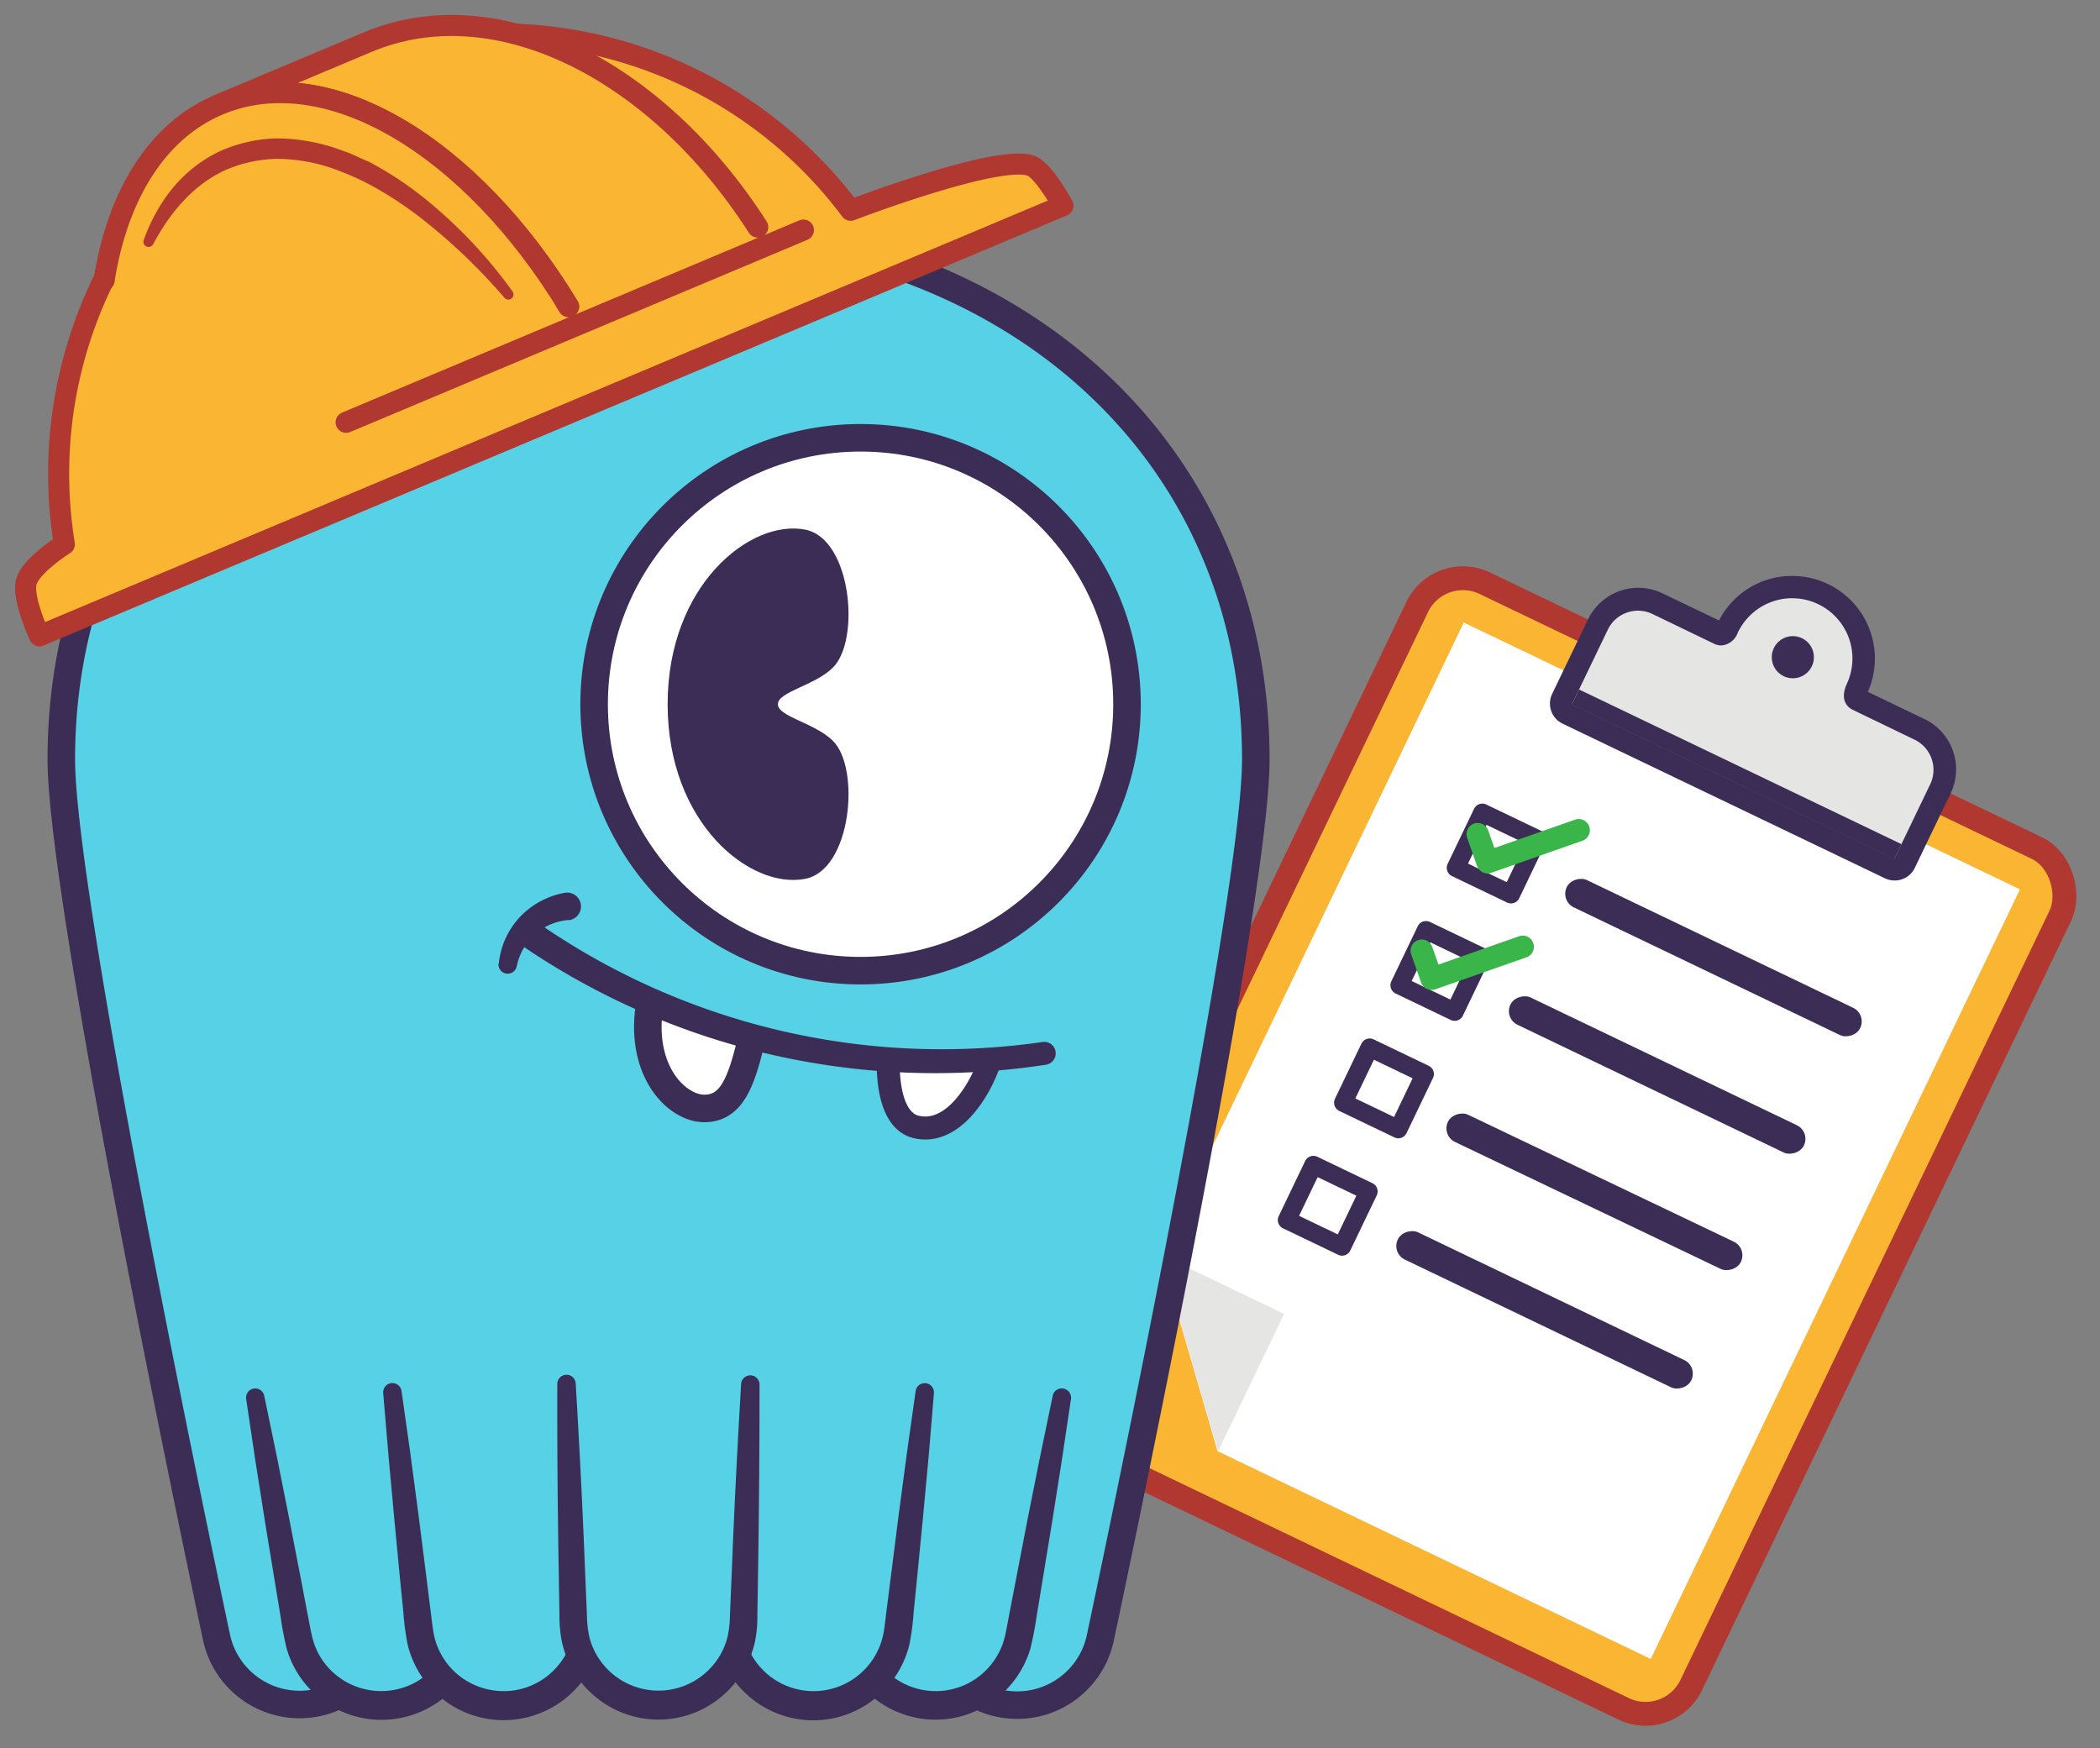 <svg id="Layer_1" data-name="Layer 1" xmlns="http://www.w3.org/2000/svg" viewBox="14.22 14 282.24 234.99"><rect x="14.22" y="14" width="282.24" height="234.99" fill="#808080" stroke="none"/><defs><style>.cls-1,.cls-11{fill:#fab533;}.cls-1,.cls-11,.cls-12{stroke:#b03831;}.cls-1,.cls-10,.cls-11,.cls-12,.cls-4,.cls-6,.cls-7,.cls-9{stroke-linecap:round;stroke-linejoin:round;}.cls-1{stroke-width:3.21px;}.cls-10,.cls-2,.cls-9{fill:#fff;}.cls-3{fill:#e5e5e4;}.cls-12,.cls-4,.cls-6{fill:none;}.cls-10,.cls-4,.cls-7,.cls-9{stroke:#3b2d55;}.cls-4{stroke-width:2.45px;}.cls-5{fill:#3b2d55;}.cls-6{stroke:#39b54a;stroke-width:3px;}.cls-7,.cls-8{fill:#57d1e5;}.cls-7,.cls-9{stroke-width:3.7px;}.cls-10{stroke-width:3.09px;}.cls-11,.cls-12{stroke-width:2.83px;}.cls-13{fill:#b03831;}</style></defs><title>scylla-manager-2</title><rect class="cls-1" x="175.17" y="103.86" width="95.88" height="128.33" rx="6.8" ry="6.8" transform="translate(94.63 -79.97) rotate(25.63)"/><polygon class="cls-2" points="236.08 236.97 177.86 209.04 170.19 182.62 210.95 97.67 285.7 133.53 236.08 236.97"/><polygon class="cls-3" points="177.93 209.07 170.19 182.62 186.8 190.59 177.93 209.07"/><rect class="cls-4" x="211.26" y="124.61" width="8.22" height="8.22" transform="translate(76.87 -80.5) rotate(25.63)"/><rect class="cls-5" x="242.48" y="120.83" width="4.07" height="43.75" rx="2.03" ry="2.03" transform="translate(10.08 301.43) rotate(-64.37)"/><rect class="cls-4" x="203.69" y="140.39" width="8.22" height="8.22" transform="translate(82.95 -75.67) rotate(25.63)"/><rect class="cls-5" x="234.91" y="136.61" width="4.07" height="43.75" rx="2.03" ry="2.03" transform="translate(-8.44 303.56) rotate(-64.37)"/><rect class="cls-4" x="196.12" y="156.17" width="8.22" height="8.22" transform="translate(89.03 -70.84) rotate(25.63)"/><rect class="cls-5" x="227.34" y="152.39" width="4.07" height="43.75" rx="2.03" ry="2.03" transform="matrix(0.43, -0.9, 0.9, 0.43, -26.96, 305.69)"/><rect class="cls-4" x="188.56" y="171.95" width="8.22" height="8.22" transform="translate(95.11 -66.02) rotate(25.63)"/><rect class="cls-5" x="219.77" y="168.17" width="4.07" height="43.75" rx="2.03" ry="2.03" transform="translate(-45.48 307.82) rotate(-64.37)"/><path class="cls-3" d="M268.86,130.86a1.51,1.51,0,0,1-.65-.15l-43.33-20.78a1.51,1.51,0,0,1-.7-2l4.81-10a6,6,0,0,1,5.41-3.4,6,6,0,0,1,2.59.59l8.28,4a.71.71,0,0,0,.31.08c.39,0,.74-.58.88-.83l.16-.31a9.59,9.59,0,0,1,17.31,8.23,1.46,1.46,0,0,1-.07.19,1.92,1.92,0,0,0-.26,1.25.56.56,0,0,0,.33.34l8.28,4a6,6,0,0,1,2.81,8l-4.81,10a1.5,1.5,0,0,1-.85.77A1.69,1.69,0,0,1,268.86,130.86ZM255.17,101a1.34,1.34,0,0,0-1.19.75,1.36,1.36,0,0,0-.06,1,1.34,1.34,0,0,0,.68.76,1.4,1.4,0,0,0,.57.13,1.33,1.33,0,0,0,.57-2.52A1.4,1.4,0,0,0,255.17,101Z"/><path class="cls-5" d="M255.1,94.41a8,8,0,0,1,3.5.8,8.09,8.09,0,0,1,3.88,10.6l0,0c-.94,2-.22,3.12.77,3.6h0l8.28,4a4.5,4.5,0,0,1,2.11,6l-4.81,10-43.33-20.78,4.81-10a4.5,4.5,0,0,1,6-2.11l8.28,4h0a2.23,2.23,0,0,0,1,.23A2.57,2.57,0,0,0,247.79,99h0v0c0-.07.07-.13.11-.21v0a8.11,8.11,0,0,1,7.2-4.39m.07,10.76a2.83,2.83,0,1,0-1.22-.28,2.81,2.81,0,0,0,1.22.28m7.34.6h0M255.1,91.41h0a11,11,0,0,0-9.77,5.84,1,1,0,0,0-.08.14l-7.61-3.65A7.43,7.43,0,0,0,234.4,93a7.53,7.53,0,0,0-6.76,4.26l-4.81,10a3,3,0,0,0-.13,2.29,3,3,0,0,0,1.53,1.71l43.33,20.79a3.08,3.08,0,0,0,1.3.29,2.79,2.79,0,0,0,1-.17,2.93,2.93,0,0,0,1.71-1.53l4.81-10a7.49,7.49,0,0,0-3.52-10l-7.6-3.65a2,2,0,0,0,.11-.26A11.1,11.1,0,0,0,255.1,91.41Z"/><rect class="cls-5" x="246.52" y="94.03" width="2.22" height="48.06" transform="translate(34.07 290.26) rotate(-64.37)"/><polyline class="cls-6" points="212.82 126.11 214.15 129.89 226.4 125.58"/><polyline class="cls-6" points="205.3 141.77 206.63 145.55 218.88 141.25"/><path class="cls-7" d="M139.63,230a11.43,11.43,0,0,0,22.43,4.33S183,136.16,183,116.06c0-42-33.34-71.62-80.26-71.62S22.46,74.08,22.46,116.06c0,20.1,20.91,118.24,20.91,118.24A11.43,11.43,0,0,0,65.8,230"/><path class="cls-8" d="M48.52,201.85l5.71,32a11.43,11.43,0,0,0,22.59-3.38"/><path class="cls-5" d="M49.74,201.63l1.72,8.29,1.65,8.3,1.61,8.31.79,4.16c.28,1.35.52,2.88.83,3.92A9.47,9.47,0,0,0,60.65,240a9.61,9.61,0,0,0,6.78,1.08,9.4,9.4,0,0,0,5.75-3.75,9.55,9.55,0,0,0,1.8-6.67,1.85,1.85,0,0,1,3.68-.43,13.38,13.38,0,0,1-2.34,9.34,13.28,13.28,0,0,1-23.54-3.88,41.44,41.44,0,0,1-.84-4.37l-.69-4.17-1.37-8.35-1.32-8.36-1.25-8.38a1.23,1.23,0,0,1,2.43-.43Z"/><circle class="cls-9" cx="129.88" cy="108.65" r="35.81"/><path class="cls-5" d="M122.47,85.19c6.18,1.24,7.41,14.82,3.71,18.52-2.43,2.44-7.41,3.25-7.41,4.94s5,2.51,7.41,4.94c3.7,3.7,2.47,17.29-3.71,18.52-7.36,1.48-18.52-7.41-18.52-23.46S115.11,83.72,122.47,85.19Z"/><path class="cls-10" d="M147.17,156.81c-1.23,3.7-4.94,9.88-9.88,8.64-2.39-.6-3.7-3.7-3.7-8.64"/><path class="cls-9" d="M115.07,154.34c-1.24,4.94-2.47,8.64-6.18,8.64s-8.64-4.94-7.41-13.58"/><path class="cls-5" d="M154.81,157.1a98.51,98.51,0,0,1-70.43-16A1.85,1.85,0,1,1,86.47,138h0a95.15,95.15,0,0,0,67.87,16.05,1.53,1.53,0,0,1,1.75,1.3A1.55,1.55,0,0,1,154.81,157.1Z"/><path class="cls-5" d="M81.26,143.53A10.66,10.66,0,0,1,84,137.35,11,11,0,0,1,90.11,134h0a1.86,1.86,0,0,1,.67,3.66l-.19,0a7.63,7.63,0,0,0-4.43,1.88,7.87,7.87,0,0,0-2.49,4.34h0a1.24,1.24,0,0,1-2.45-.35Z"/><path class="cls-8" d="M128.61,230.44a11.43,11.43,0,0,0,22.6,3.38l5.7-32"/><path class="cls-5" d="M130.45,230.67a9.63,9.63,0,0,0,1.79,6.66A9.55,9.55,0,0,0,144.78,240a9.63,9.63,0,0,0,4.32-5.4c.31-1,.55-2.56.82-3.92l.8-4.15,1.6-8.31,1.66-8.3,1.72-8.29a1.23,1.23,0,0,1,1.46-1,1.25,1.25,0,0,1,1,1.39l-1.25,8.38-1.32,8.36-1.37,8.35-.69,4.18a42.65,42.65,0,0,1-.85,4.37,13.34,13.34,0,0,1-5.93,7.58,13.14,13.14,0,0,1-9.53,1.6,13.28,13.28,0,0,1-10.42-14.66,1.85,1.85,0,0,1,3.68.44Z"/><path class="cls-8" d="M112.12,231.18a11.42,11.42,0,0,0,22.76,1.9l3.6-32"/><path class="cls-5" d="M114,231.28a9.57,9.57,0,0,0,18.83,2.82c.27-1,.39-2.55.58-3.93l.53-4.18,1.06-8.37,1.11-8.35,1.18-8.36a1.24,1.24,0,0,1,1.39-1,1.25,1.25,0,0,1,1.06,1.33l-.7,8.41-.78,8.39-.82,8.4-.42,4.19a34.51,34.51,0,0,1-.58,4.42,13.33,13.33,0,0,1-5.48,7.87,13.16,13.16,0,0,1-9.38,2.15,13.27,13.27,0,0,1-11.28-13.94,1.85,1.85,0,0,1,3.7.19Z"/><path class="cls-8" d="M67,201.05l3.6,32a11.43,11.43,0,0,0,22.77-1.9"/><path class="cls-5" d="M68.18,200.91l1.18,8.36,1.11,8.36L71.53,226l.52,4.18c.19,1.38.32,2.88.58,3.93a9.43,9.43,0,0,0,4,5.61,9.68,9.68,0,0,0,6.69,1.47,9.49,9.49,0,0,0,5.94-3.38,9.6,9.6,0,0,0,2.22-6.52,1.85,1.85,0,0,1,3.7-.2,13.42,13.42,0,0,1-2.93,9.15A13.27,13.27,0,0,1,69,235a38.06,38.06,0,0,1-.58-4.41l-.42-4.2L67.2,218l-.77-8.39-.71-8.41a1.24,1.24,0,0,1,2.46-.28Z"/><path class="cls-8" d="M90.37,200l.93,32.1a11.42,11.42,0,0,0,22.84,0l.93-32.1"/><path class="cls-5" d="M91.6,200c.49,8.28.92,16.56,1.24,24.84L93.1,231a15.73,15.73,0,0,0,.27,2.76,9,9,0,0,0,.9,2.42,9.59,9.59,0,0,0,16.89,0,9.61,9.61,0,0,0,.9-2.43,15.61,15.61,0,0,0,.27-2.75l.26-6.21c.32-8.28.75-16.56,1.24-24.84a1.24,1.24,0,0,1,2.47.07q0,12.44-.19,24.87l-.1,6.22a17,17,0,0,1-.3,3.42,13.15,13.15,0,0,1-1.22,3.4,13.46,13.46,0,0,1-4.87,5.23,12.62,12.62,0,0,1-3.32,1.46,12.81,12.81,0,0,1-3.59.5,13.31,13.31,0,0,1-13-10.59,17.8,17.8,0,0,1-.3-3.42l-.1-6.22q-.22-12.44-.19-24.87A1.23,1.23,0,0,1,91.6,200Z"/><path class="cls-11" d="M22.87,87.15A59.11,59.11,0,0,1,128.55,42.26s20.08-7.7,24.31-5.95c1.68.69,4.22,5.33,4.22,5.33L19.53,99.46s-2.34-5-1.78-7.22S22.87,87.15,22.87,87.15Z"/><line class="cls-12" x1="122.2" y1="44.92" x2="60.74" y2="70.76"/><path class="cls-11" d="M116.06,44.52c-13.59-21.21-35.19-32.1-52.42-24.86l-20,8.41c14.63-6.15,34,5.66,47,27.13"/><path class="cls-11" d="M28.21,51.67C30,40.3,35.28,31.58,43.64,28.07c14.63-6.15,34,5.66,47,27.13"/><path class="cls-13" d="M34.79,46.86c2.29-4.37,5.59-8.19,9.89-10.07a18.34,18.34,0,0,1,6.81-1.44,23.23,23.23,0,0,1,7,1.14,36.44,36.44,0,0,1,6.64,3,52.21,52.21,0,0,1,6.11,4.16A79.16,79.16,0,0,1,82,54a.69.69,0,0,0,1.09-.85A64.22,64.22,0,0,0,72.71,41.85a49.79,49.79,0,0,0-6.25-4.6l-1.71-1-.86-.47L63,35.4c-.6-.27-1.19-.56-1.79-.81l-1.87-.67a25.44,25.44,0,0,0-7.88-1.32,19.62,19.62,0,0,0-7.88,1.82,18.4,18.4,0,0,0-6.26,5,21.62,21.62,0,0,0-2.19,3.29,23.74,23.74,0,0,0-1.6,3.57h0a.69.69,0,0,0,1.26.55Z"/></svg>
